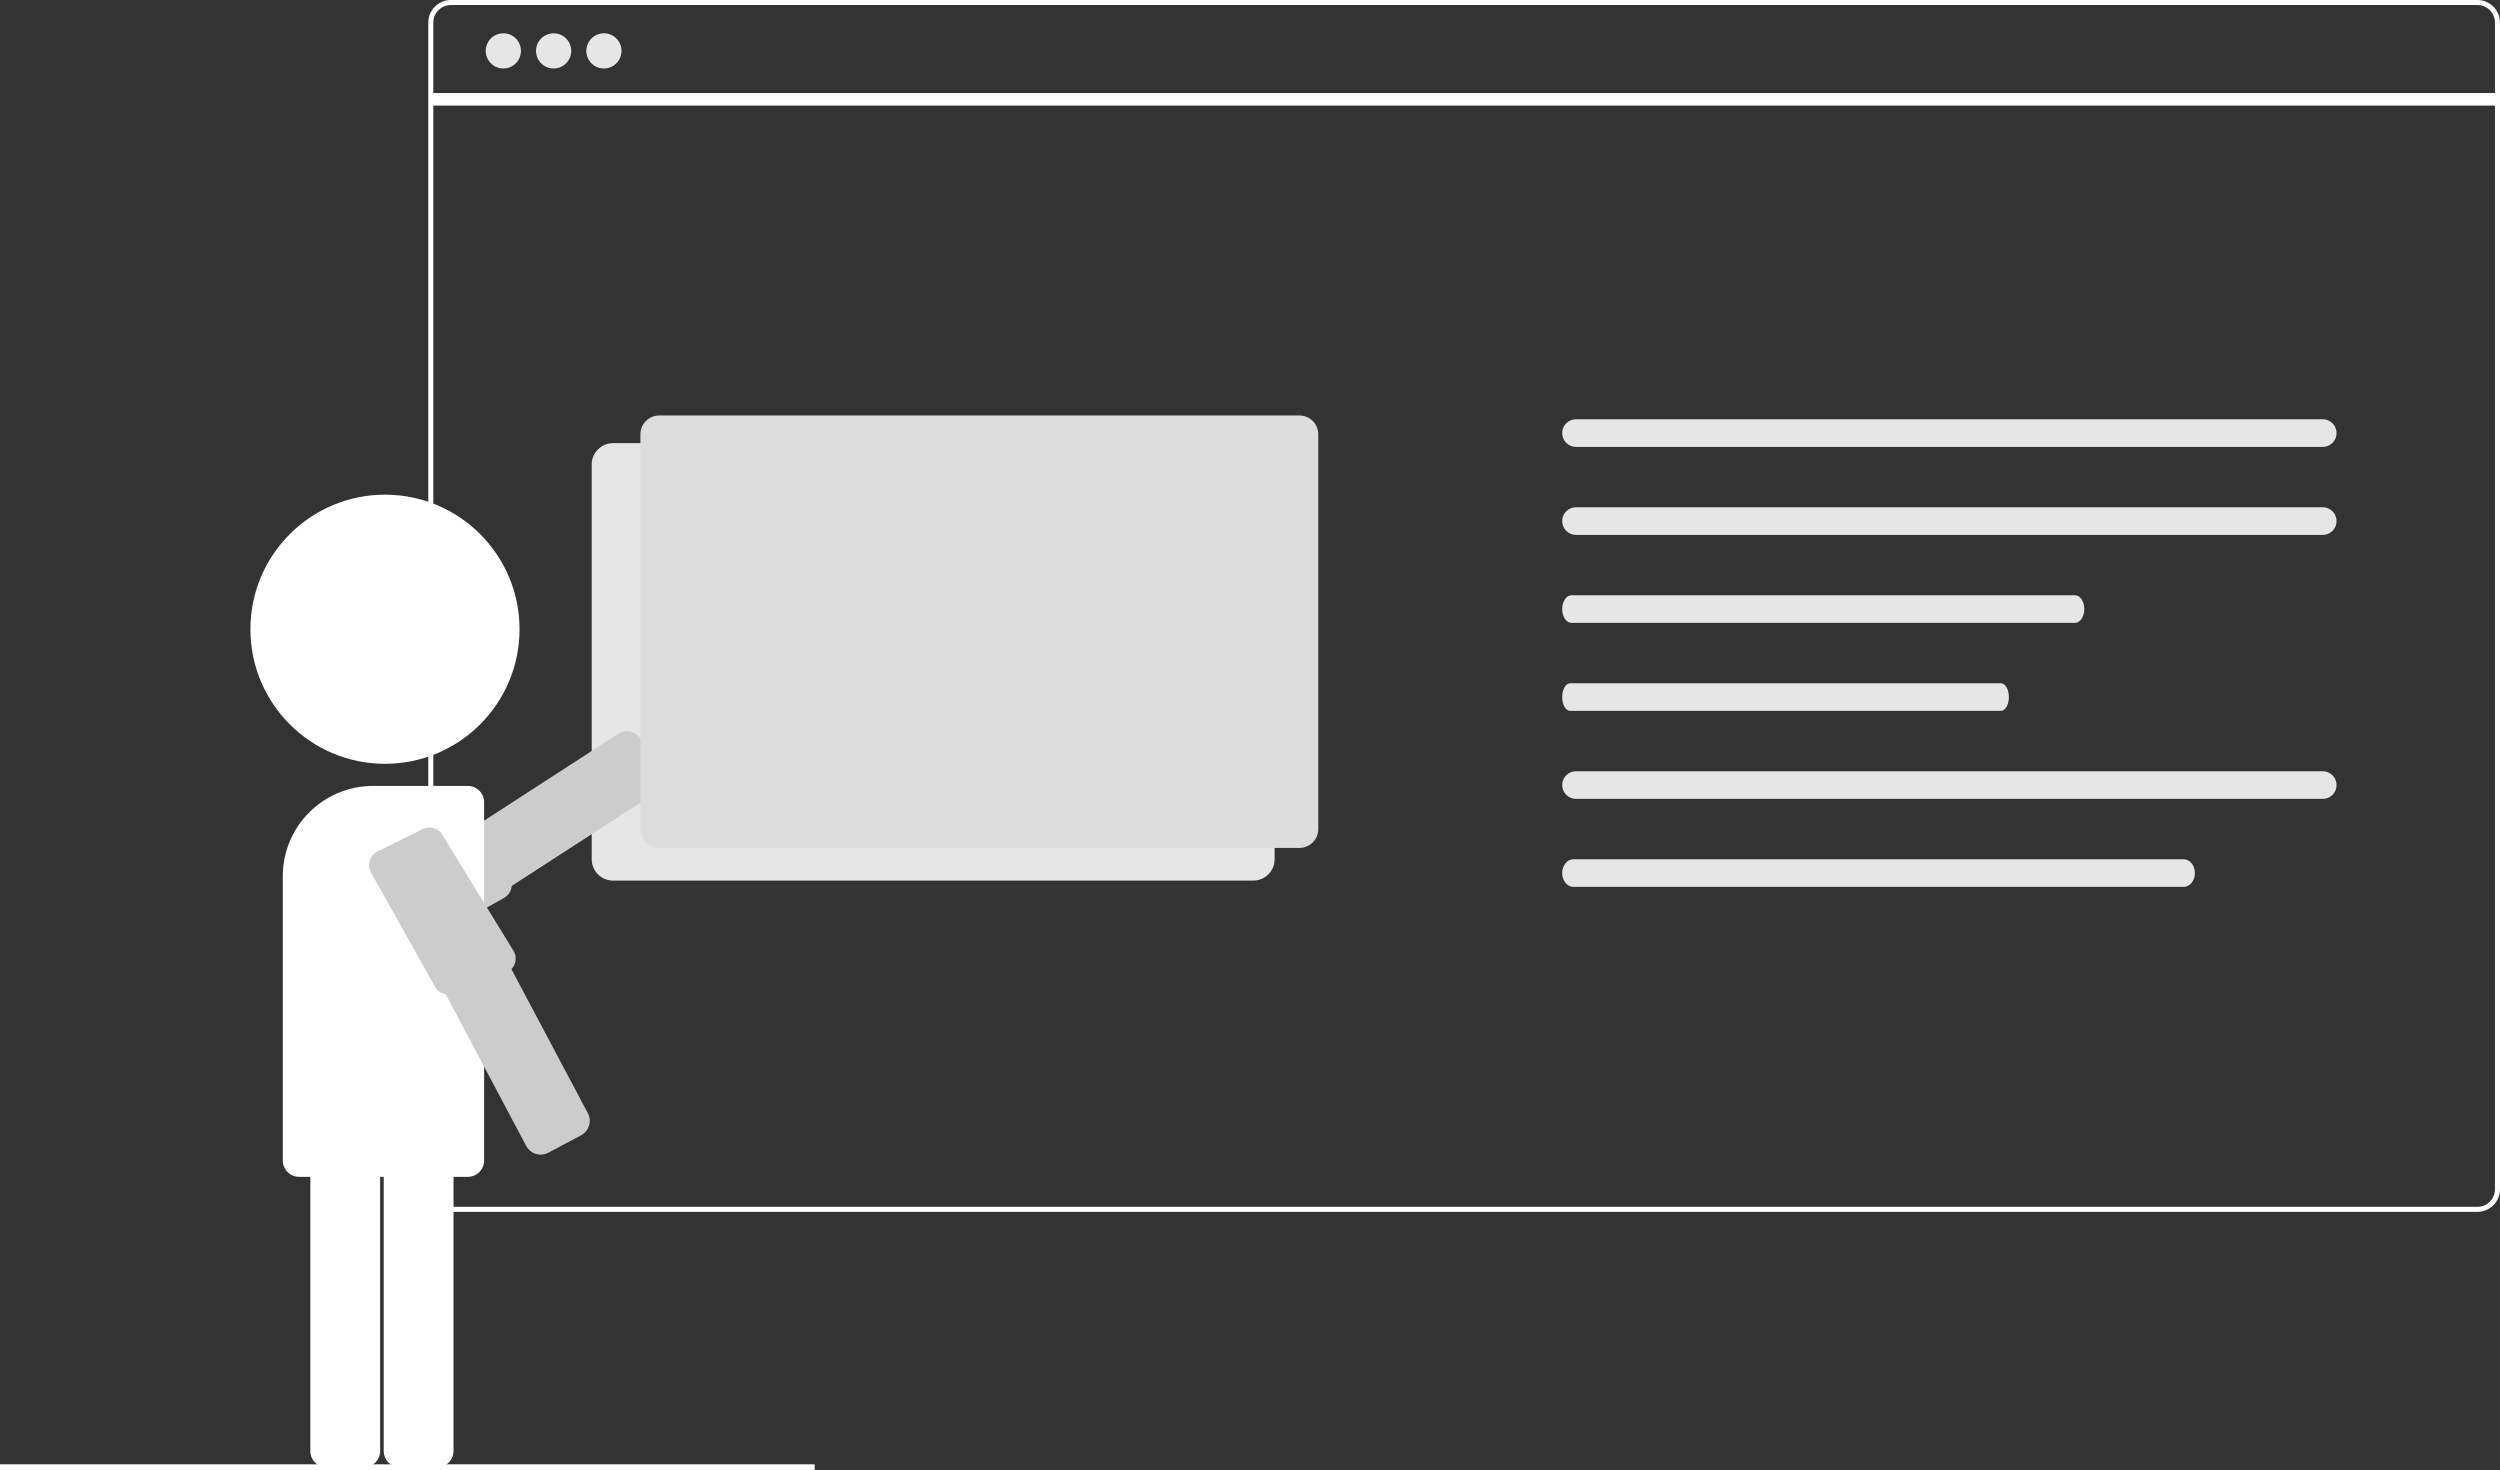 <?xml version="1.0" encoding="UTF-8"?><svg id="Lag_2" xmlns="http://www.w3.org/2000/svg" viewBox="0 0 994.34 584.67"><rect x="0" y="0" width="994.34" height="584.67" fill="#333333" stroke="none"/><defs><style>.cls-1{fill:#fff;}.cls-2{fill:#e6e6e6;}.cls-3{fill:#dcdcdc;}.cls-4{fill:#ccc;}</style></defs><g id="Lag_1-2"><rect class="cls-1" y="582.43" width="324.03" height="2.24"/><path class="cls-1" d="M985.34,482H179.34c-4.97,0-8.99-4.03-9-9V9c0-4.97,4.03-8.99,9-9H985.34c4.97,0,8.99,4.03,9,9V473c0,4.97-4.03,8.99-9,9ZM179.34,2c-3.86,0-7,3.14-7,7V473c0,3.86,3.14,7,7,7H985.34c3.86,0,7-3.14,7-7V9c0-3.86-3.14-7-7-7H179.34Z"/><path class="cls-2" d="M498.46,350.25H243.84c-4.69,0-8.49-3.81-8.5-8.5V184.75c0-4.69,3.81-8.49,8.5-8.5h254.62c4.69,0,8.49,3.81,8.5,8.5v157c0,4.69-3.81,8.49-8.5,8.5Z"/><path class="cls-4" d="M154.1,383.11c-2.21,0-4.27-1.11-5.47-2.97l-8.02-12.39c-1.95-3.01-1.08-7.04,1.93-8.99l103.27-66.84c3.01-1.95,7.04-1.08,8.99,1.93l8.02,12.39c1.95,3.01,1.09,7.04-1.92,8.99,0,0,0,0,0,0l-103.27,66.84c-1.05,.68-2.27,1.04-3.52,1.04Z"/><path class="cls-4" d="M157.32,381.24l43.17-24.1c2.8-1.56,3.87-5.04,2.45-7.91l-10-20.09c-1.48-2.97-5.08-4.17-8.04-2.7-.35,.17-.68,.38-.99,.62l-41.13,31.72c-2.78,1.8-3.57,5.51-1.78,8.29l8.02,12.39c1.8,2.78,5.52,3.58,8.3,1.78Z"/><circle class="cls-2" cx="200.2" cy="20.24" r="7"/><circle class="cls-2" cx="220.2" cy="20.24" r="7"/><circle class="cls-2" cx="240.2" cy="20.24" r="7"/><rect class="cls-1" x="171.34" y="37" width="822" height="5"/><path class="cls-3" d="M262.21,165.25c-4.14,0-7.5,3.36-7.5,7.5v157c0,4.14,3.36,7.5,7.5,7.5h254.62c4.14,0,7.5-3.36,7.5-7.5V172.75c0-4.14-3.36-7.5-7.5-7.5h-254.62Z"/><path class="cls-2" d="M626.84,166.75c-3.04,0-5.5,2.46-5.5,5.5s2.46,5.5,5.5,5.5h297c3.04,0,5.5-2.46,5.5-5.5s-2.46-5.5-5.5-5.5h-297Z"/><path class="cls-2" d="M626.84,201.75c-3.04,0-5.5,2.46-5.5,5.5s2.46,5.5,5.5,5.5h297c3.04,0,5.5-2.46,5.5-5.5s-2.46-5.5-5.5-5.5h-297Z"/><path class="cls-2" d="M625.05,236.75c-2.05,0-3.71,2.46-3.71,5.5s1.66,5.5,3.71,5.5h200.24c2.05,0,3.71-2.46,3.71-5.5s-1.66-5.5-3.71-5.5h-200.24Z"/><path class="cls-2" d="M624.51,271.75c-1.75,0-3.17,2.46-3.17,5.5s1.42,5.5,3.17,5.5h171.32c1.75,0,3.17-2.46,3.17-5.5s-1.42-5.5-3.17-5.5h-171.32Z"/><path class="cls-2" d="M626.84,306.75c-3.04,0-5.5,2.46-5.5,5.5s2.46,5.5,5.5,5.5h297c3.04,0,5.5-2.46,5.5-5.5s-2.46-5.5-5.5-5.5h-297Z"/><path class="cls-2" d="M625.83,341.75c-2.48,0-4.49,2.46-4.49,5.5s2.01,5.5,4.49,5.5h242.67c2.48,0,4.49-2.46,4.49-5.5s-2.01-5.5-4.49-5.5h-242.67Z"/><circle class="cls-1" cx="153.12" cy="250.27" r="53.52"/><path class="cls-1" d="M144.69,583.62h-14.76c-3.59,0-6.5-2.91-6.5-6.5v-123.01c0-3.59,2.91-6.5,6.5-6.5h14.76c3.59,0,6.5,2.91,6.5,6.5v123.01c0,3.59-2.91,6.5-6.5,6.5Z"/><path class="cls-1" d="M173.88,583.62h-14.76c-3.59,0-6.5-2.91-6.5-6.5v-123.01c0-3.59,2.91-6.5,6.5-6.5h14.76c3.59,0,6.5,2.91,6.5,6.5v123.01c0,3.59-2.91,6.5-6.5,6.5Z"/><path class="cls-1" d="M186.04,468.07H118.98c-3.59,0-6.5-2.91-6.5-6.5v-113.1c.02-19.8,16.07-35.85,35.88-35.88h37.69c3.59,0,6.5,2.91,6.5,6.5v142.48c0,3.59-2.91,6.5-6.5,6.5Z"/><path class="cls-4" d="M215.04,459.24c-2.41,0-4.62-1.33-5.75-3.46l-57.67-108.66c-1.68-3.17-.47-7.1,2.7-8.79l13.04-6.92c3.17-1.68,7.1-.47,8.79,2.69l57.66,108.66c1.68,3.17,.47,7.1-2.69,8.79l-13.04,6.92c-.94,.5-1.98,.76-3.04,.76Z"/><path class="cls-4" d="M147.48,346.89l25.28,45.09c1.31,2.92,4.69,4.3,7.67,3.12l20.88-8.23c3.08-1.21,4.6-4.7,3.38-7.78-.14-.36-.32-.71-.53-1.04l-28.05-45.71c-1.56-2.92-5.18-4.03-8.11-2.49l-18.04,8.92c-2.93,1.56-4.04,5.19-2.49,8.12Z"/></g></svg>